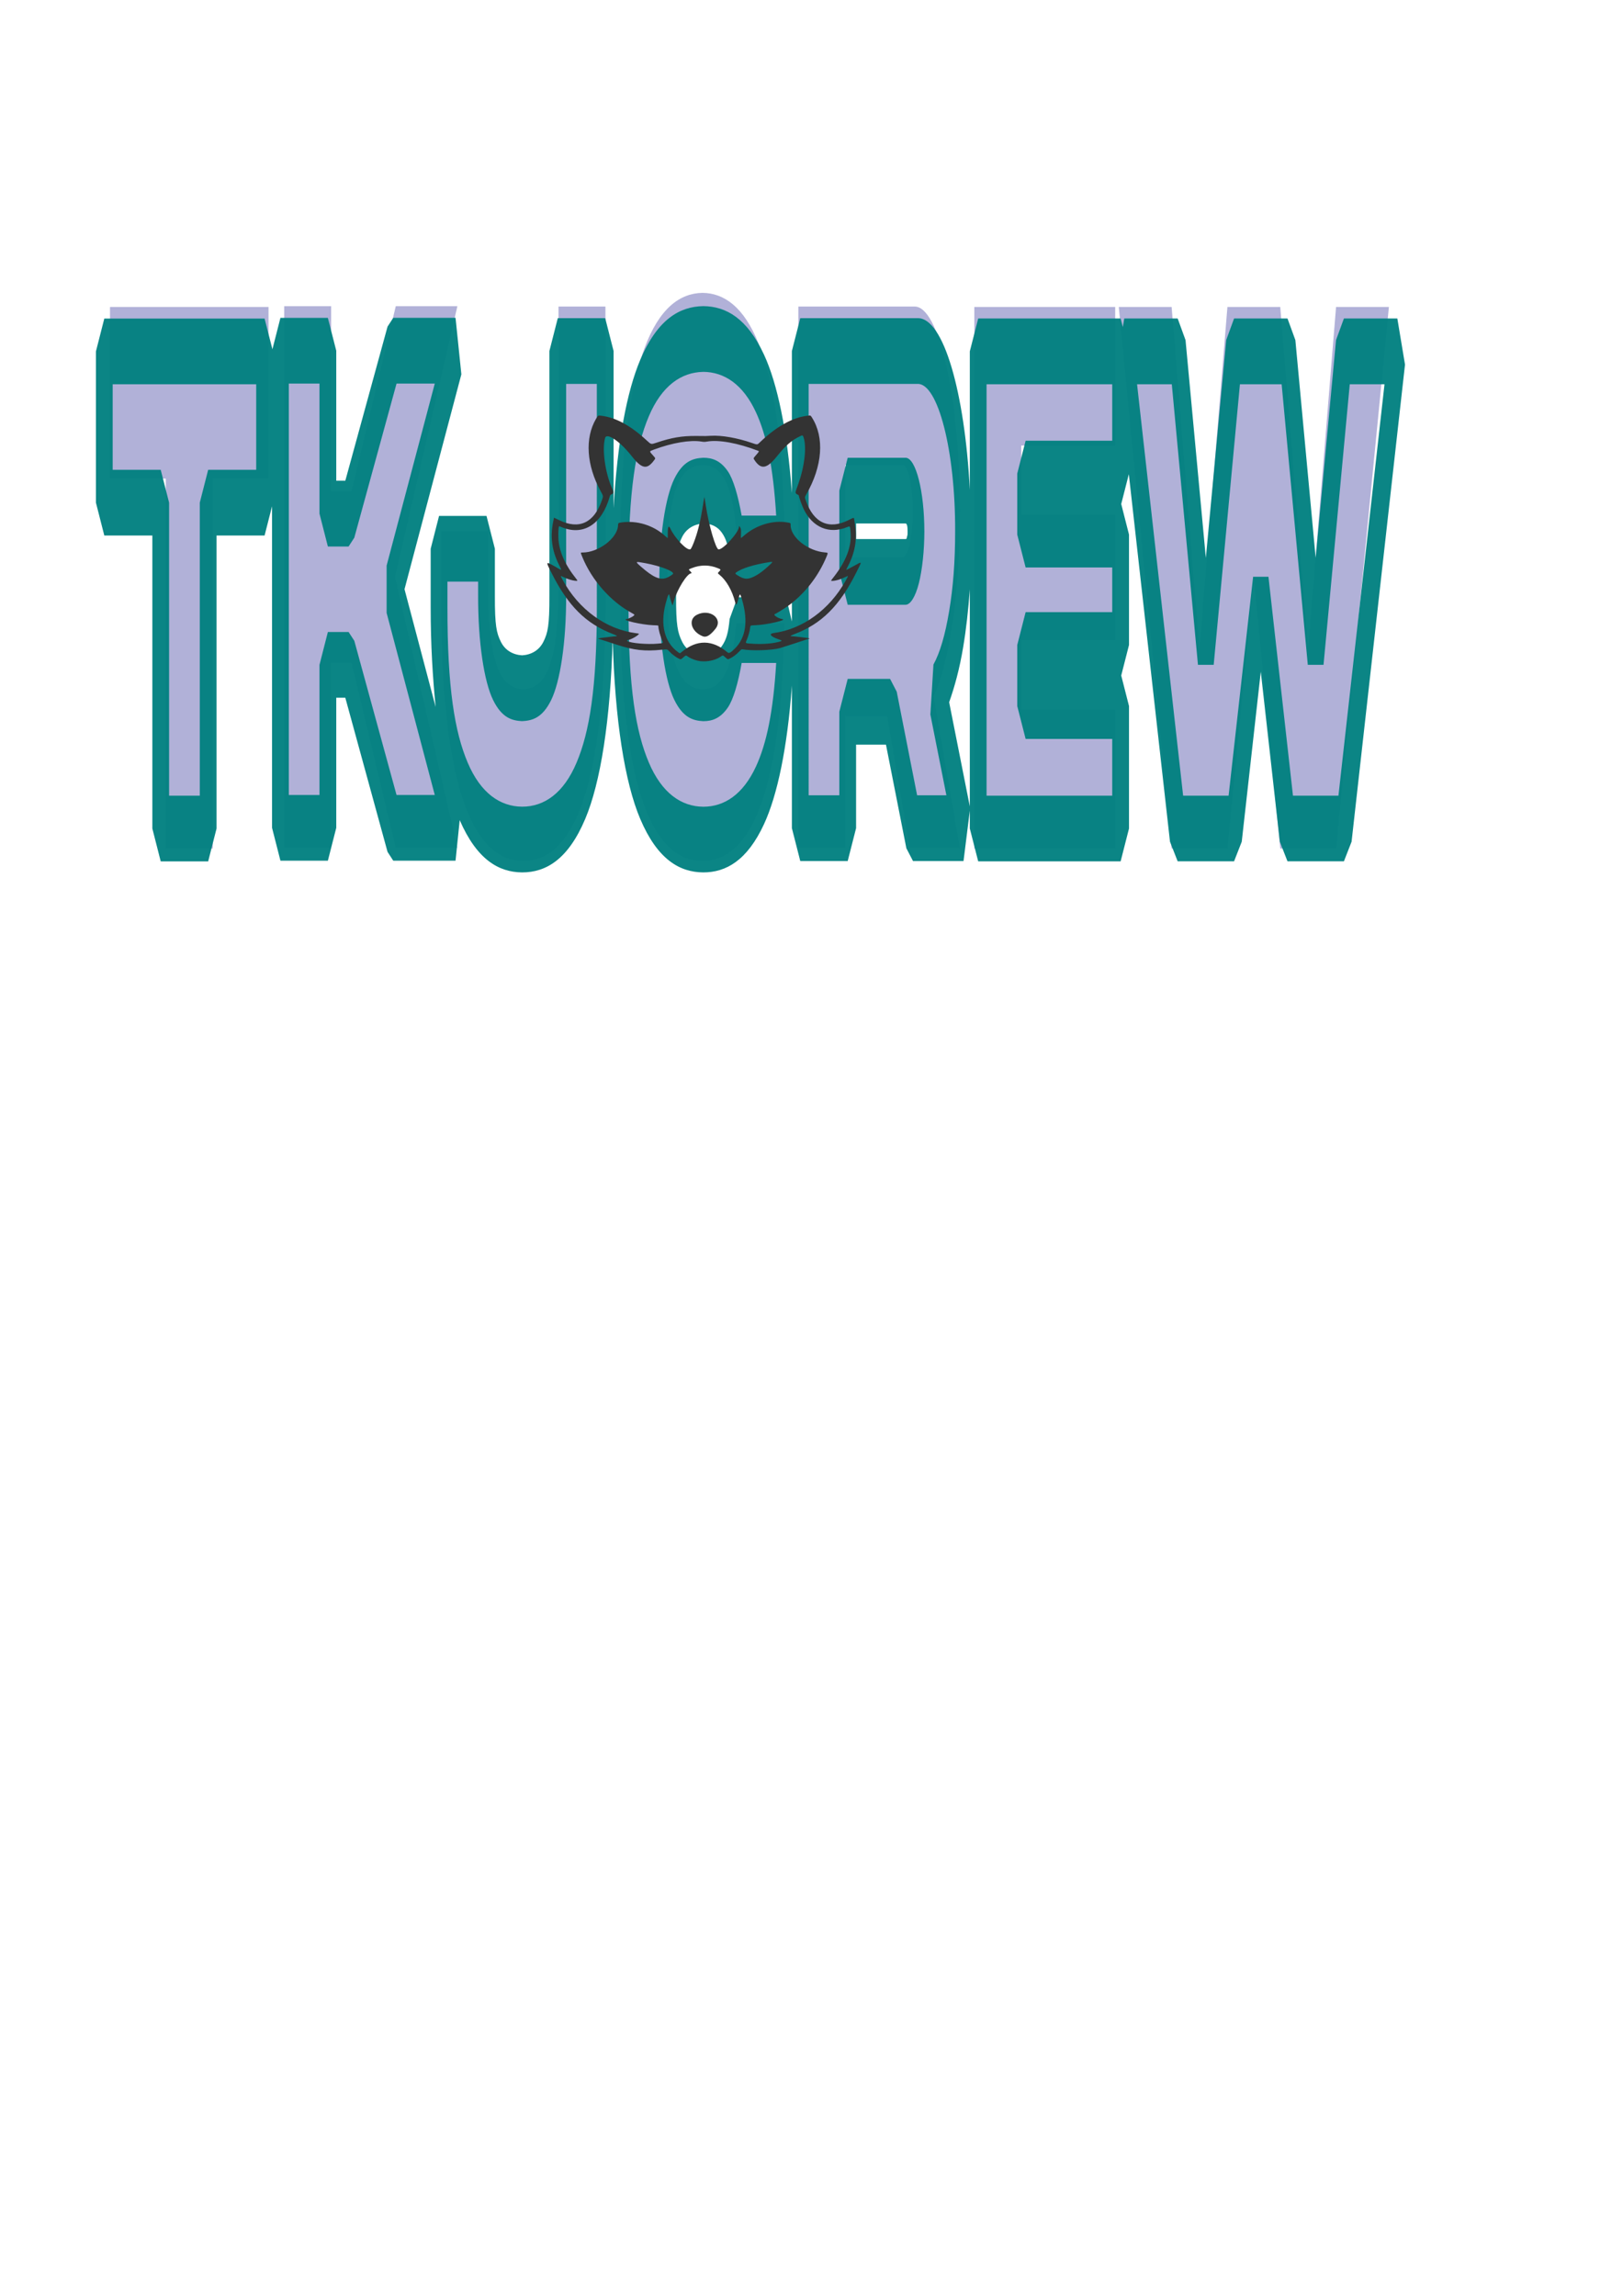<?xml version="1.0" encoding="UTF-8" standalone="no"?>
<!-- Created with Inkscape (http://www.inkscape.org/) -->

<svg
   width="210mm"
   height="297mm"
   viewBox="0 0 210 297"
   version="1.1"
   id="svg1"
   xml:space="preserve"
   inkscape:version="1.3 (0e150ed6c4, 2023-07-21)"
   sodipodi:docname="drawing.svg"
   xmlns:inkscape="http://www.inkscape.org/namespaces/inkscape"
   xmlns:sodipodi="http://sodipodi.sourceforge.net/DTD/sodipodi-0.dtd"
   xmlns:xlink="http://www.w3.org/1999/xlink"
   xmlns="http://www.w3.org/2000/svg"
   xmlns:svg="http://www.w3.org/2000/svg"><sodipodi:namedview
     id="namedview1"
     pagecolor="#ffffff"
     bordercolor="#000000"
     borderopacity="0.25"
     inkscape:showpageshadow="2"
     inkscape:pageopacity="0.0"
     inkscape:pagecheckerboard="0"
     inkscape:deskcolor="#d1d1d1"
     inkscape:document-units="mm"
     inkscape:zoom="0.53362093"
     inkscape:cx="517.22109"
     inkscape:cy="386.97882"
     inkscape:window-width="1440"
     inkscape:window-height="837"
     inkscape:window-x="-8"
     inkscape:window-y="-8"
     inkscape:window-maximized="1"
     inkscape:current-layer="layer1" /><defs
     id="defs1"><linearGradient
       id="swatch8"
       inkscape:swatch="solid"><stop
         style="stop-color:#00ff00;stop-opacity:1;"
         offset="0"
         id="stop8" /></linearGradient><linearGradient
       id="linearGradient5"
       inkscape:collect="always"><stop
         style="stop-color:#000000;stop-opacity:0;"
         offset="0"
         id="stop5" /><stop
         style="stop-color:#00ff00;stop-opacity:0;"
         offset="1"
         id="stop6" /></linearGradient><linearGradient
       inkscape:collect="always"
       xlink:href="#linearGradient5"
       id="linearGradient6"
       x1="514.676"
       y1="65.972"
       x2="829.031"
       y2="65.972"
       gradientUnits="userSpaceOnUse" /><linearGradient
       inkscape:collect="always"
       xlink:href="#linearGradient5"
       id="linearGradient7"
       gradientUnits="userSpaceOnUse"
       x1="514.676"
       y1="65.972"
       x2="829.031"
       y2="65.972"
       gradientTransform="translate(-11.405,-40.909)" /></defs><g
     inkscape:label="Layer 1"
     inkscape:groupmode="layer"
     id="layer1"><g
       id="text1"
       transform="matrix(0.528,0,0,2.375,-251.758,15.112)"
       style="opacity:0.308;fill:#000080;stroke:url(#linearGradient6);stroke-width:1;stroke-dasharray:none"><path
         style="color:#000000;-inkscape-font-specification:'Akira Expanded, Normal';fill:#000080;stroke:url(#linearGradient7);stroke-width:1;stroke-linecap:square;stroke-linejoin:bevel;stroke-dasharray:none;stroke-opacity:1;paint-order:stroke fill markers"
         d="M 528.944,39.854 V 19.707 h 13.673 v -9.349 h -38.845 v 9.349 h 13.673 v 20.147 z m 34.039,-10.117 10.82,10.073 h 15.099 L 573.605,25.062 588.902,10.314 h -15.099 l -10.82,10.073 h -5.026 V 10.314 h -11.5 v 29.496 h 11.5 V 29.737 Z m 50.697,-4.302 c 0.066,4.85 -3.928,5.684 -8.647,5.75 -4.697,-0.066 -8.691,-0.9 -8.625,-5.75 v -2.875 h -11.5 v 3.599 c -0.044,11.149 9.042,14.353 20.125,14.375 11.149,0 20.147,-3.248 20.147,-14.375 V 10.336 h -11.5 z m 43.564,2.151 c -1.053,2.897 -4.345,3.599 -8.296,3.599 -4.697,-0.066 -8.691,-0.944 -8.625,-5.75 V 24.711 c -0.066,-4.85 3.928,-5.684 8.625,-5.75 3.95,0 7.22,0.68 8.296,3.577 h 11.785 C 668.304,12.597 659.57,9.612 648.948,9.59 637.887,9.634 628.757,12.838 628.801,23.987 v 2.151 c -0.044,11.171 9.086,14.375 20.147,14.397 10.622,0 19.357,-2.985 20.081,-12.948 z m 15.209,-17.25 v 29.496 h 11.5 v -7.198 h 10.271 l 5.552,7.198 h 12.246 l -6.43,-8.274 c 1.931,-0.9 3.49,-2.26 4.653,-4.038 1.185,-1.8 1.778,-3.819 1.778,-6.035 0.088,-6.101 -5.07,-11.215 -11.149,-11.149 z m 25.524,8.625 c 1.405,0 2.524,1.119 2.524,2.524 0,0.68 -0.241,1.273 -0.746,1.778 -0.483,0.483 -1.075,0.724 -1.778,0.724 h -14.024 v -5.026 z m 17.601,20.893 h 34.522 v -7.572 h -23.022 v -3.775 h 23.022 v -6.825 h -23.022 v -3.775 h 23.022 v -7.55 h -34.522 z m 81.795,-10.82 -6.825,-18.677 h -12.948 l -6.847,18.677 -6.825,-18.677 h -12.948 l 12.948,29.496 h 13.673 l 6.474,-14.748 6.474,14.748 h 13.673 l 12.948,-29.496 h -12.948 z"
         id="path4" /></g><g
       id="text1-7-6"
       transform="matrix(0.723,0,0,2.834,-129.449,28.871)"
       style="opacity:0.955;fill:#008080;stroke-width:0;stroke-dasharray:none;paint-order:markers fill stroke"><path
         style="color:#000000;-inkscape-font-specification:'Akira Expanded, Normal';fill:#008080;stroke-width:0;stroke-linecap:square;stroke-linejoin:bevel;stroke-dasharray:none;paint-order:markers fill stroke"
         d="m 304.9,3.787 c -4.227,0.017 -8.197,0.601 -11.281,2.455 -2.373,1.427 -4.093,3.726 -4.764,6.764 V 5.837 l -1.5,-1.5 h -8.49 l -1.5,1.5 v 11.148 0.021 c 0.019,1.378 -0.295,1.697 -1.061,2.096 -0.761,0.396 -2.177,0.6 -3.824,0.625 -1.639,-0.025 -3.05,-0.227 -3.809,-0.623 -0.763,-0.398 -1.079,-0.72 -1.061,-2.098 v -0.021 -2.123 l -1.5,-1.5 h -8.49 l -1.5,1.5 v 2.658 c -0.006,1.723 0.359,3.209 0.889,4.564 l -5.572,-5.375 10.174,-9.809 -1.041,-2.58 h -11.15 l -1.021,0.402 -7.557,7.035 h -1.621 V 5.822 l -1.5,-1.5 h -8.49 l -1.434,1.434 -1.402,-1.402 h -28.684 l -1.5,1.5 v 6.904 l 1.5,1.5 h 8.596 v 13.375 l 1.5,1.5 h 8.492 l 1.5,-1.5 v -13.375 h 8.596 l 1.336,-1.336 v 14.68 l 1.5,1.5 h 8.49 l 1.5,-1.5 V 21.662 h 1.619 l 7.559,7.037 1.021,0.402 h 11.15 l 0.746,-1.85 c 3.063,1.8 6.977,2.376 11.16,2.385 h 0.004 c 4.262,0 8.227,-0.585 11.301,-2.443 2.724,-1.647 4.517,-4.485 4.91,-8.236 0.388,3.759 2.197,6.595 4.928,8.236 3.085,1.855 7.056,2.435 11.283,2.443 h 0.004 c 4.062,0 7.86,-0.54 10.879,-2.209 2.379,-1.315 4.164,-3.469 4.977,-6.318 v 6.508 l 1.5,1.5 h 8.49 l 1.5,-1.5 v -3.814 h 5.346 l 3.65,4.73 1.188,0.584 h 9.043 l 1.125,-2.301 v 0.816 l 1.5,1.5 h 25.49 l 1.5,-1.5 V 22.042 l -1.393,-1.393 1.393,-1.395 v -5.039 l -1.393,-1.395 1.361,-1.361 7.365,16.775 1.375,0.896 h 10.094 l 1.375,-0.896 3.406,-7.76 3.406,7.76 1.375,0.896 h 10.096 l 1.373,-0.896 9.561,-21.779 -1.373,-2.104 h -9.561 l -1.41,0.984 -3.645,9.943 -3.633,-9.941 -1.408,-0.986 h -9.562 l -1.408,0.984 -3.645,9.943 -3.633,-9.941 -1.408,-0.986 h -9.562 l -0.256,0.391 -0.391,-0.391 h -25.49 l -1.5,1.5 V 12.169 C 351.713,7.738 347.893,4.287 343.23,4.337 h -20.969 l -1.5,1.5 V 12.316 C 319.949,9.471 318.163,7.322 315.785,6.007 312.767,4.339 308.969,3.795 304.908,3.787 Z m 0.002,3 c 3.782,0.008 7.13,0.573 9.432,1.846 1.876,1.037 3.09,2.478 3.617,4.715 h -6.18 c -0.648,-0.92 -1.489,-1.662 -2.488,-2.029 -1.35,-0.497 -2.832,-0.611 -4.377,-0.611 h -0.021 c -1.817,0.025 -3.61,0.15 -5.176,0.967 -1.566,0.817 -2.702,2.595 -2.672,4.799 v 0.494 c -0.03,2.191 1.105,3.962 2.668,4.783 1.563,0.821 3.358,0.957 5.18,0.982 h 0.021 c 1.547,0 3.035,-0.119 4.387,-0.621 0.999,-0.371 1.839,-1.114 2.484,-2.037 h 6.176 c -0.527,2.246 -1.742,3.689 -3.619,4.727 -2.3,1.272 -5.646,1.836 -9.426,1.836 -3.94,-0.008 -7.423,-0.622 -9.742,-2.016 -2.319,-1.394 -3.651,-3.394 -3.637,-7.109 v -0.006 -1.588 -0.006 c -0.015,-3.706 1.317,-5.705 3.637,-7.1 2.318,-1.393 5.8,-2.009 9.736,-2.025 z m -74.172,0.535 h 5.49 v 5.937 l 1.5,1.5 h 3.711 l 1.021,-0.402 7.559,-7.035 h 6.842 l -8.619,8.309 v 2.16 l 8.619,8.311 h -6.842 L 242.453,19.064 241.431,18.662 h -3.711 l -1.5,1.5 v 5.939 h -5.49 z m 49.635,0.016 h 5.49 V 17.521 c 0,3.704 -1.321,5.711 -3.627,7.105 -2.305,1.394 -5.777,2.01 -9.746,2.01 -3.948,-0.008 -7.428,-0.62 -9.74,-2.012 -2.312,-1.392 -3.636,-3.39 -3.621,-7.098 v -0.006 -1.158 h 5.49 v 0.604 c -0.03,2.203 1.106,3.98 2.672,4.797 1.566,0.817 3.359,0.943 5.176,0.969 h 0.041 c 1.824,-0.025 3.621,-0.15 5.189,-0.967 1.568,-0.817 2.706,-2.595 2.676,-4.799 z m 43.396,0 h 19.484 0.016 c 3.639,-0.039 6.769,3.063 6.717,6.711 v 0.021 c 0,1.369 -0.348,2.541 -1.066,3.631 l -0.002,0.004 c -0.715,1.092 -1.633,1.893 -2.814,2.443 l -0.551,2.279 2.867,3.689 h -5.238 l -3.65,-4.73 -1.188,-0.584 h -7.584 l -1.5,1.5 v 3.814 h -5.49 z m -124.551,0.016 h 25.684 v 3.904 h -8.596 l -1.5,1.5 v 13.375 h -5.492 v -13.375 l -1.5,-1.5 h -8.596 z m 156.393,0 h 22.49 v 2.576 h -15.5 l -1.5,1.5 v 2.787 l 1.5,1.5 h 15.5 v 2.039 h -15.5 l -1.5,1.5 v 2.787 l 1.5,1.5 h 15.5 v 2.59 h -22.49 z m 26.934,0 h 6.217 l 4.68,12.807 h 2.816 l 4.695,-12.807 h 7.465 l 4.68,12.807 h 2.816 l 4.695,-12.807 h 6.217 l -8.244,18.779 h -8.137 l -4.387,-9.992 h -2.746 l -4.387,9.992 h -8.137 z m -51.785,3.354 -1.5,1.5 v 3.711 l 1.5,1.5 h 10.355 c 0.862,0 1.759,-0.361 2.373,-0.975 0.619,-0.619 0.99,-1.516 0.99,-2.373 0,-1.834 -1.529,-3.363 -3.363,-3.363 z m 1.5,3 h 8.855 c 0.24,0 0.363,0.123 0.363,0.363 0,0.148 0.015,0.125 -0.111,0.252 -0.099,0.099 -0.077,0.096 -0.252,0.096 h -8.855 z m -27.334,0.002 c 1.366,9.65e-4 2.546,0.136 3.328,0.424 0.785,0.289 1.141,0.596 1.379,1.236 l 1.406,0.979 h 8.701 l 1.029,-1.107 v 2.941 l -1.029,-1.107 h -8.701 l -1.41,0.988 c -0.231,0.634 -0.586,0.944 -1.373,1.236 -0.784,0.291 -1.967,0.431 -3.33,0.432 -1.642,-0.024 -3.053,-0.235 -3.818,-0.637 -0.766,-0.403 -1.081,-0.728 -1.062,-2.086 v -0.021 -0.533 -0.021 c -0.019,-1.378 0.295,-1.699 1.059,-2.098 0.762,-0.397 2.176,-0.601 3.822,-0.625 z m 48.061,0.361 v 0.021 c 5e-5,-0.004 -0.002,-0.006 -0.002,-0.01 1e-5,-0.004 0.002,-0.008 0.002,-0.012 z m -0.375,2.645 v 9.906 l -3.695,-4.754 c 0.968,-0.699 1.847,-1.504 2.51,-2.516 l 0.002,-0.004 c 0.538,-0.818 0.923,-1.705 1.184,-2.633 z"
         id="path25-2" /></g><path
       style="fill:#333333;fill-opacity:1"
       d="m 90.625,85.536 c -0.503,-0.06 -1.136,-0.282 -1.519,-0.533 -0.402,-0.264 -0.327,-0.269 -0.696,0.048 -0.308,0.265 -0.308,0.265 -0.473,0.197 -0.43,-0.179 -0.965,-0.573 -1.333,-0.981 -0.263,-0.291 -0.263,-0.291 -1.006,-0.212 -2.116,0.224 -3.589,0.063 -5.681,-0.619 -0.713,-0.232 -1.582,-0.513 -1.93,-0.624 -0.348,-0.111 -0.625,-0.209 -0.615,-0.219 0.028,-0.028 2.091,-0.283 2.288,-0.283 0.292,0 0.203,-0.071 -0.366,-0.29 -3.51,-1.357 -5.805,-3.649 -7.955,-7.949 -0.782,-1.564 -0.84,-1.539 1.054,-0.446 0.294,0.17 0.291,0.143 -0.068,-0.568 -0.885,-1.751 -1.138,-3.49 -0.785,-5.383 0.07,-0.377 0.132,-0.691 0.138,-0.698 0.006,-0.007 0.316,0.138 0.69,0.321 2.545,1.249 4.491,0.351 5.495,-2.535 0.206,-0.592 0.208,-0.574 -0.128,-1.187 -1.856,-3.386 -2.085,-6.887 -0.615,-9.394 0.272,-0.465 0.252,-0.453 0.713,-0.394 1.908,0.248 3.783,1.277 5.9,3.241 0.515,0.478 0.515,0.478 1.234,0.234 1.901,-0.646 3.284,-0.879 5.105,-0.864 0.584,0.005 1.131,0.01 1.216,0.01 0.085,4.2e-4 0.403,-0.014 0.707,-0.032 1.378,-0.082 3.414,0.275 5.283,0.925 0.707,0.246 0.707,0.246 0.995,-0.033 2.168,-2.1 4.351,-3.308 6.323,-3.5 0.287,-0.028 0.287,-0.028 0.452,0.231 1.652,2.594 1.381,6.288 -0.732,9.977 -0.2,0.349 -0.2,0.349 -0.047,0.787 1.01,2.902 2.996,3.801 5.546,2.51 0.695,-0.352 0.684,-0.351 0.719,-0.032 0.014,0.128 0.069,0.512 0.121,0.852 0.263,1.711 -0.062,3.494 -0.935,5.14 -0.145,0.274 -0.245,0.497 -0.221,0.497 0.023,0 0.464,-0.23 0.98,-0.511 1.141,-0.621 1.107,-0.737 0.268,0.936 -2.129,4.242 -4.487,6.575 -7.97,7.883 -0.485,0.182 -0.592,0.269 -0.33,0.269 0.281,0 2.351,0.255 2.319,0.286 -0.021,0.021 -3.641,1.197 -3.862,1.255 -1.098,0.287 -3.617,0.368 -4.827,0.155 -0.127,-0.022 -0.165,0.002 -0.419,0.271 -0.4,0.423 -0.91,0.795 -1.329,0.97 -0.164,0.068 -0.164,0.068 -0.464,-0.196 -0.359,-0.315 -0.309,-0.309 -0.64,-0.084 -0.66,0.448 -1.698,0.675 -2.601,0.568 z m -2.387,-1.217 c 1.935,-1.603 3.947,-1.577 5.891,0.075 0.195,0.165 0.41,0.054 0.964,-0.499 1.414,-1.411 1.728,-3.549 0.926,-6.295 -0.226,-0.773 -0.276,-0.838 -0.374,-0.482 -0.35,1.273 -0.384,1.32 -0.533,0.745 -0.385,-1.483 -1.135,-2.79 -2.004,-3.494 -0.269,-0.218 -0.269,-0.218 -0.072,-0.419 0.259,-0.263 0.255,-0.277 -0.129,-0.436 -1.108,-0.461 -2.268,-0.467 -3.398,-0.017 -0.448,0.178 -0.44,0.163 -0.21,0.388 0.171,0.167 0.226,0.287 0.13,0.287 -0.517,0 -1.825,2.095 -2.234,3.578 -0.083,0.302 -0.159,0.556 -0.167,0.565 -0.036,0.036 -0.348,-0.947 -0.407,-1.281 -0.064,-0.361 -0.217,-0.029 -0.506,1.096 -0.696,2.714 -0.134,4.94 1.564,6.197 0.315,0.233 0.266,0.234 0.559,-0.009 z m 2.697,-2.004 c -1.523,-0.6 -1.951,-2.188 -0.752,-2.79 1.668,-0.837 3.437,0.522 2.383,1.832 -0.682,0.848 -1.175,1.138 -1.632,0.958 z m -5.825,0.95 c 0.779,-0.069 0.742,-0.042 0.572,-0.413 -0.251,-0.548 -0.496,-1.458 -0.496,-1.846 0,-0.096 -0.014,-0.099 -0.696,-0.124 -1.465,-0.054 -4.174,-0.681 -3.424,-0.793 0.364,-0.054 1.025,-0.419 1.025,-0.565 0,-0.021 -0.173,-0.132 -0.385,-0.247 -2.711,-1.478 -5.138,-4.232 -6.355,-7.212 -0.251,-0.614 -0.252,-0.589 0.035,-0.589 2.044,0 4.466,-1.825 4.578,-3.449 0.026,-0.376 0.026,-0.376 0.358,-0.428 2.048,-0.324 4.241,0.347 5.776,1.769 0.149,0.138 0.279,0.251 0.288,0.251 0.009,0 0.017,-0.274 0.016,-0.608 -0.001,-0.875 0.113,-1.104 0.325,-0.652 0.596,1.275 2.134,2.879 2.591,2.704 0.182,-0.07 0.741,-1.534 1.045,-2.737 0.292,-1.156 0.357,-1.492 0.738,-3.836 0.046,-0.285 0.021,-0.392 0.231,0.973 0.391,2.542 1.297,5.621 1.652,5.614 0.641,-0.012 2.638,-2.247 2.638,-2.952 0,-0.129 0.114,-0.015 0.192,0.193 0.069,0.182 0.079,0.306 0.062,0.759 -0.011,0.298 -0.012,0.542 -0.003,0.542 0.009,0 0.19,-0.151 0.402,-0.336 1.558,-1.362 3.751,-2.025 5.606,-1.695 0.439,0.078 0.417,0.059 0.418,0.365 0.003,1.565 2.254,3.342 4.452,3.514 0.406,0.032 0.406,0.032 0.196,0.54 -1.064,2.568 -2.836,4.829 -5.024,6.41 -0.414,0.299 -1.494,0.966 -1.671,1.032 -0.263,0.097 0.444,0.565 0.971,0.643 0.729,0.108 -2.009,0.736 -3.44,0.789 -0.691,0.026 -0.691,0.026 -0.72,0.305 -0.043,0.418 -0.217,1.056 -0.421,1.545 -0.222,0.531 -0.289,0.482 0.762,0.549 1.36,0.086 2.734,-0.034 3.603,-0.313 0.21,-0.068 0.164,-0.116 -0.237,-0.251 -1.052,-0.354 -1.357,-0.728 -0.669,-0.82 3.745,-0.499 7.211,-3.01 9.293,-6.731 0.405,-0.724 0.405,-0.719 0.038,-0.537 -0.627,0.311 -1.308,0.518 -1.702,0.518 -0.267,0 -0.279,0.042 0.143,-0.496 1.575,-2.009 2.308,-3.893 2.19,-5.628 -0.07,-1.029 -0.049,-0.992 -0.486,-0.817 -2.293,0.918 -4.417,0.036 -5.574,-2.316 -0.222,-0.451 -0.643,-1.614 -0.643,-1.774 0,-0.036 -0.068,-0.094 -0.151,-0.129 -0.267,-0.112 -0.319,-0.247 -0.212,-0.547 0.05,-0.139 0.193,-0.542 0.319,-0.894 0.771,-2.164 1.059,-4.617 0.689,-5.859 -0.121,-0.407 -0.147,-0.421 -0.484,-0.254 -1.144,0.563 -1.849,1.178 -3.013,2.626 -1.293,1.609 -2.046,1.726 -2.89,0.452 -0.157,-0.237 -0.172,-0.2 0.301,-0.744 0.278,-0.32 0.313,-0.394 0.207,-0.435 -2.674,-1.026 -5.146,-1.474 -6.658,-1.205 -0.278,0.049 -0.393,0.049 -0.707,-0.002 -1.461,-0.235 -3.758,0.152 -6.135,1.033 -0.641,0.238 -0.63,0.197 -0.188,0.697 0.41,0.463 0.396,0.417 0.201,0.682 -0.927,1.263 -1.59,1.138 -2.919,-0.55 -1.475,-1.874 -3.21,-3.056 -3.425,-2.335 -0.427,1.437 -0.006,4.483 0.906,6.545 0.209,0.472 0.186,0.673 -0.087,0.763 -0.139,0.046 -0.159,0.076 -0.245,0.368 -1.04,3.557 -3.434,5.035 -6.241,3.854 -0.142,-0.06 -0.268,-0.109 -0.278,-0.109 -0.071,0 -0.123,0.718 -0.104,1.431 0.046,1.729 0.811,3.504 2.327,5.396 0.196,0.245 0.183,0.265 -0.161,0.233 -0.375,-0.035 -1.031,-0.24 -1.492,-0.467 -0.444,-0.219 -0.439,-0.237 -0.105,0.379 2.064,3.803 5.618,6.377 9.492,6.872 0.411,0.053 0.411,0.053 0.31,0.161 -0.261,0.279 -1.11,0.72 -1.385,0.72 -0.089,0 -0.129,0.093 -0.059,0.136 0.445,0.277 2.556,0.455 3.942,0.333 z m 1.11,-8.5 c 0.237,-0.083 0.733,-0.378 0.846,-0.503 0.281,-0.311 -1.563,-1.037 -3.581,-1.41 -1.32,-0.244 -1.334,-0.233 -0.566,0.441 1.581,1.386 2.447,1.773 3.302,1.472 z m 11.017,-0.038 c 0.704,-0.265 1.466,-0.802 2.407,-1.695 0.409,-0.388 0.404,-0.392 -0.316,-0.275 -1.794,0.291 -3.288,0.755 -3.99,1.238 -0.27,0.186 -0.261,0.21 0.162,0.473 0.697,0.432 1.113,0.495 1.737,0.26 z"
       id="path34" /></g></svg>
